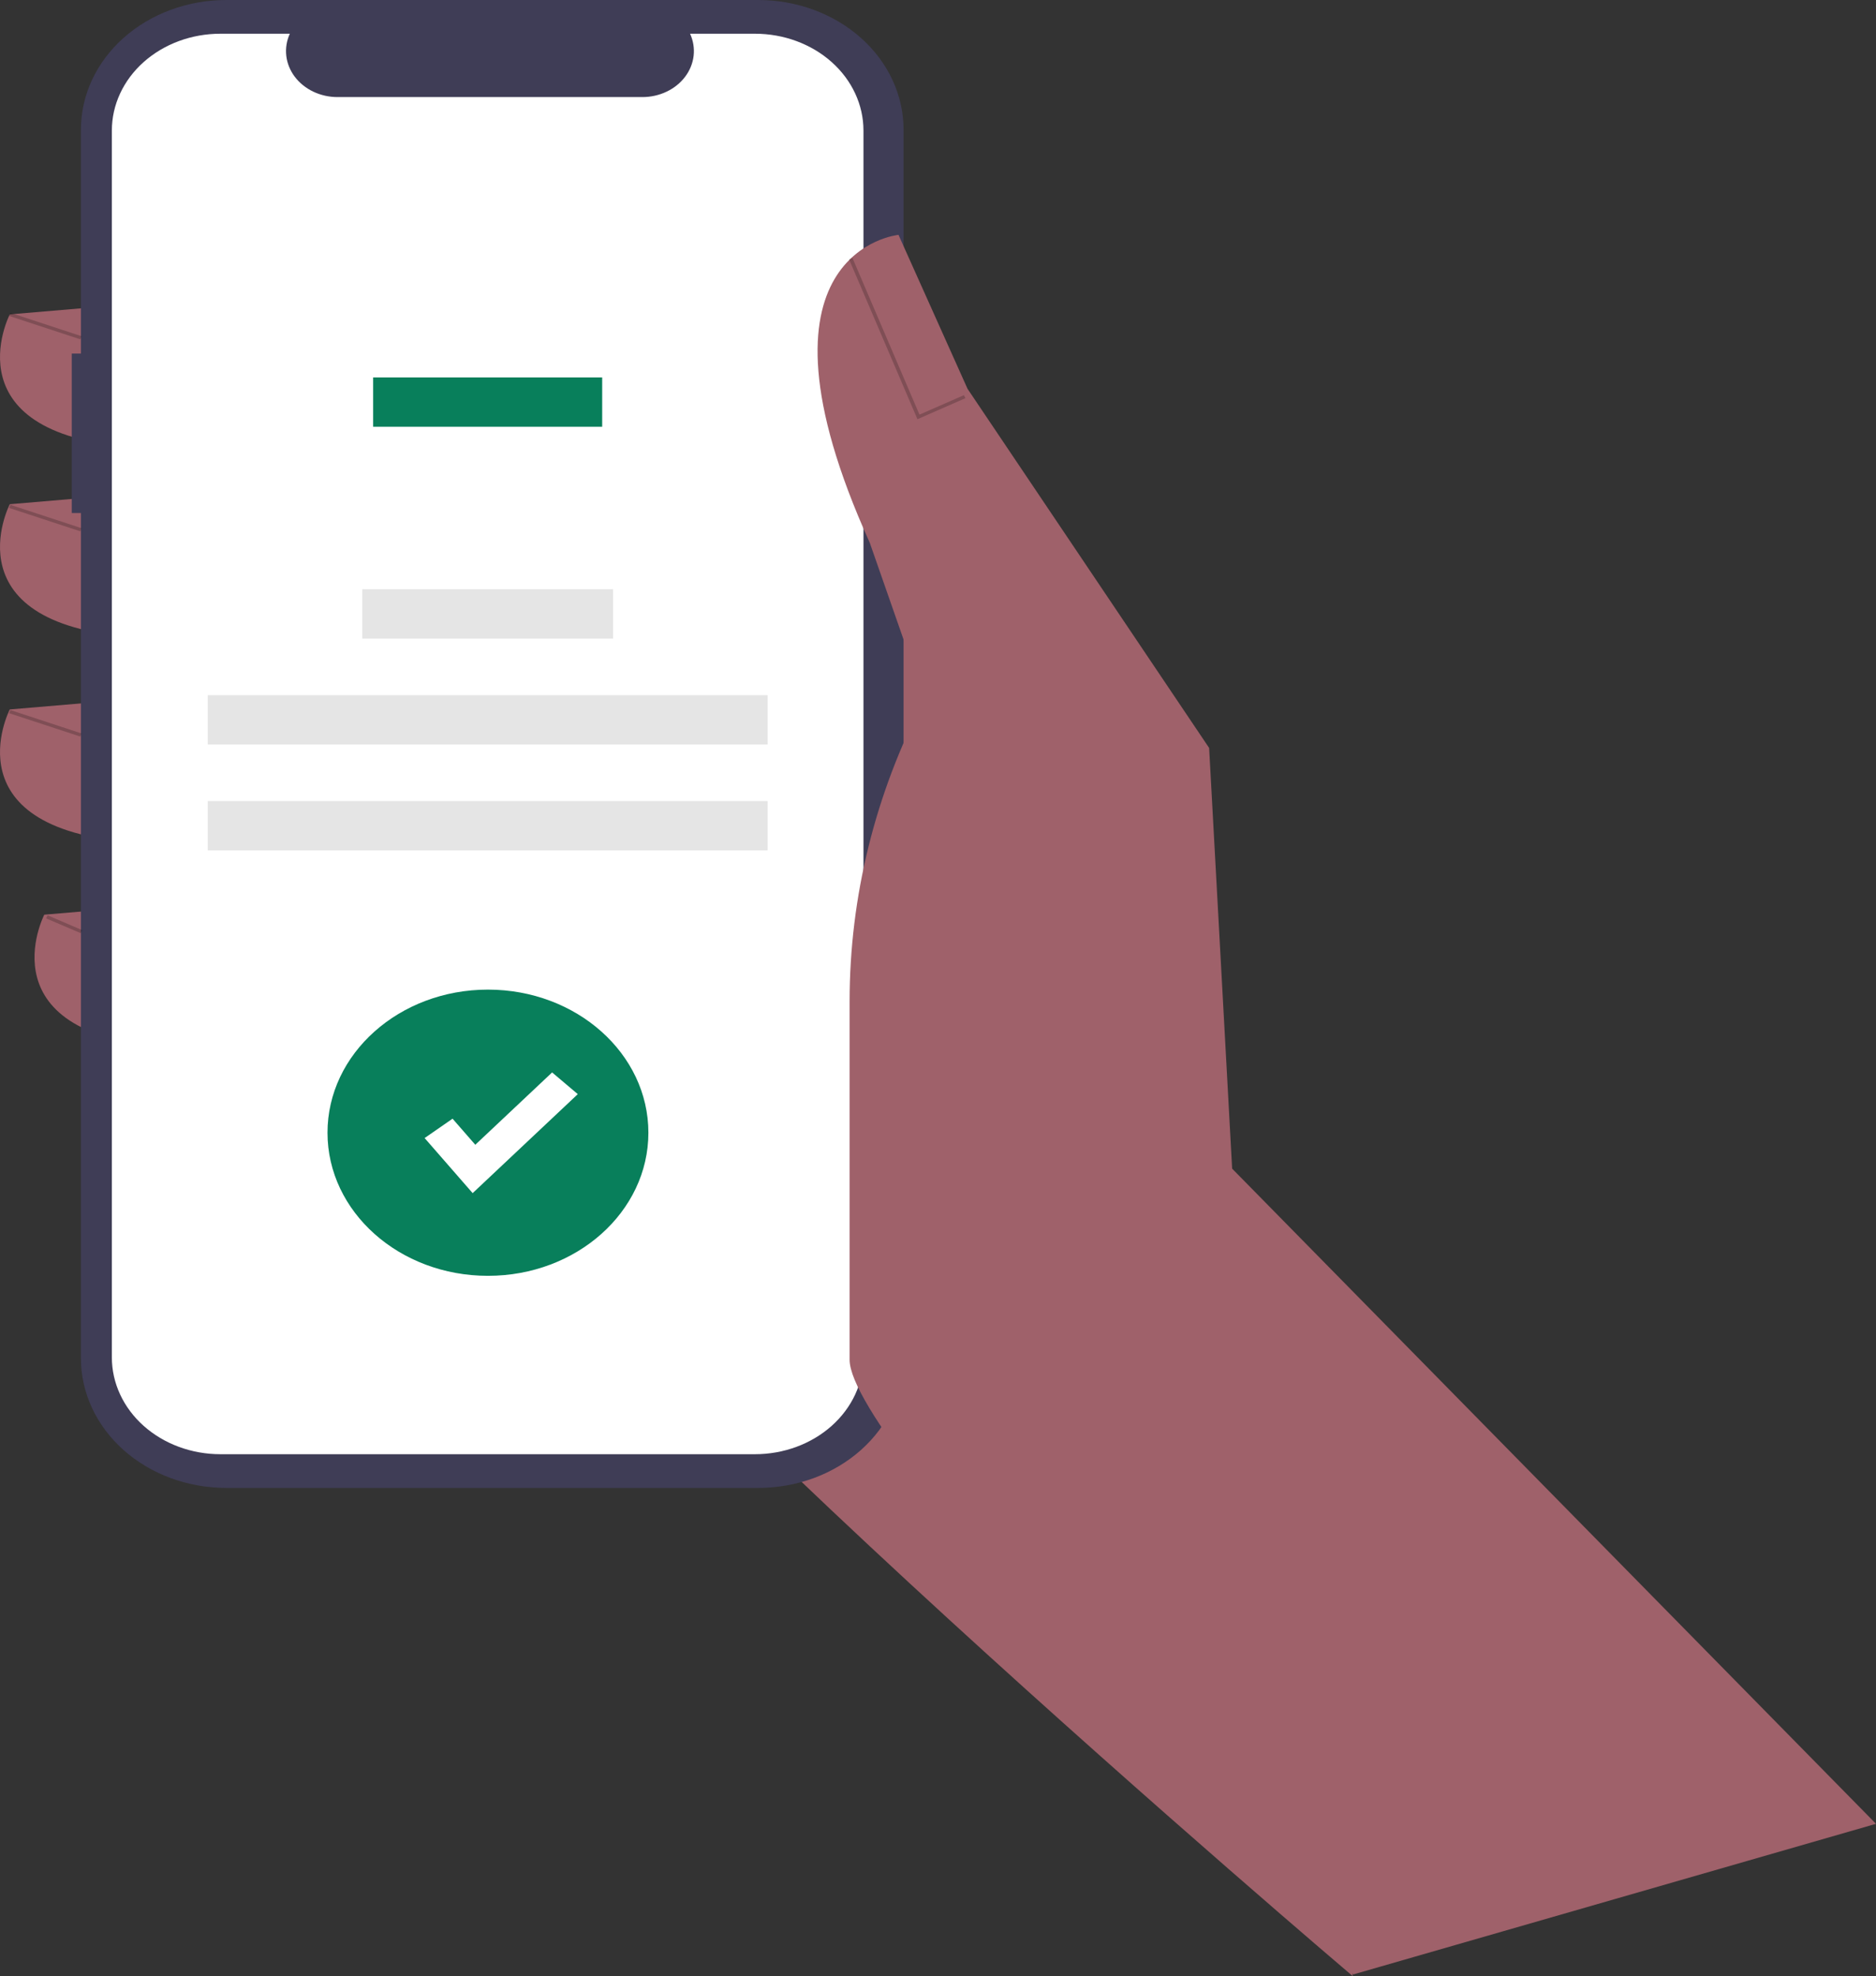<svg width="169" height="178" viewBox="0 0 169 178" fill="none" xmlns="http://www.w3.org/2000/svg">
<rect x="0" y="0" width="169" height="178" fill="#333333" stroke="none"/>
<g id="undraw_confirmed_f581 1" clip-path="url(#clip0_63_3247)">
<path id="Vector" d="M120.186 149.374L121.857 178C121.857 178 51.145 117.977 42.336 100.415C33.526 82.853 50.109 39.41 50.109 39.41L86.901 57.434L120.186 149.374Z" fill="#9F616A"/>
<path id="Vector_2" d="M11.762 27.394L0.88 28.318C0.88 28.318 -4.82 39.41 12.798 40.334L11.762 27.394Z" fill="#9F616A"/>
<path id="Vector_3" d="M11.762 44.494L0.88 45.418C0.88 45.418 -4.82 56.51 12.798 57.434L11.762 44.494Z" fill="#9F616A"/>
<path id="Vector_4" d="M11.762 62.98L0.88 63.904C0.88 63.904 -4.82 74.996 12.798 75.921L11.762 62.98Z" fill="#9F616A"/>
<path id="Vector_5" d="M14.871 81.467L3.989 82.391C3.989 82.391 -1.711 93.483 15.908 94.407L14.871 81.467Z" fill="#9F616A"/>
<path id="Vector_6" d="M6.464 31.85H7.29V11.676C7.29 10.143 7.628 8.624 8.286 7.208C8.944 5.791 9.909 4.504 11.124 3.42C12.34 2.336 13.783 1.476 15.372 0.889C16.96 0.302 18.663 1.17477e-06 20.382 0H68.306C70.025 -3.13263e-06 71.728 0.302 73.316 0.889C74.904 1.476 76.348 2.336 77.563 3.42C78.779 4.504 79.743 5.791 80.401 7.208C81.059 8.624 81.398 10.143 81.398 11.676V122.351C81.398 123.885 81.059 125.403 80.401 126.82C79.743 128.236 78.779 129.523 77.563 130.608C76.348 131.692 74.904 132.552 73.316 133.139C71.728 133.725 70.025 134.027 68.306 134.027H20.382C16.91 134.027 13.58 132.797 11.124 130.608C8.669 128.418 7.29 125.448 7.29 122.351V46.21H6.464V31.85Z" fill="#3F3D56"/>
<path id="Vector_7" d="M19.854 3.038H26.109C25.822 3.667 25.712 4.349 25.79 5.025C25.867 5.701 26.13 6.349 26.555 6.913C26.98 7.477 27.554 7.939 28.226 8.258C28.898 8.578 29.648 8.745 30.41 8.745H57.865C58.627 8.745 59.377 8.578 60.049 8.258C60.721 7.939 61.295 7.477 61.72 6.913C62.145 6.349 62.408 5.701 62.486 5.025C62.563 4.349 62.453 3.667 62.166 3.038H68.009C70.602 3.038 73.088 3.956 74.922 5.591C76.755 7.227 77.785 9.445 77.785 11.757V122.27C77.785 123.415 77.533 124.549 77.041 125.607C76.55 126.665 75.83 127.626 74.922 128.436C74.014 129.245 72.936 129.888 71.75 130.326C70.564 130.764 69.293 130.99 68.009 130.99H19.854C18.57 130.99 17.298 130.764 16.112 130.326C14.926 129.888 13.848 129.245 12.94 128.436C12.032 127.626 11.312 126.665 10.821 125.607C10.329 124.549 10.077 123.415 10.077 122.27V11.757C10.077 10.612 10.329 9.478 10.821 8.42C11.312 7.362 12.032 6.401 12.94 5.591C13.848 4.782 14.926 4.14 16.112 3.701C17.298 3.263 18.57 3.038 19.854 3.038Z" fill="white"/>
<path id="Vector_8" d="M54.248 33.998H33.614V38.439H54.248V33.998Z" fill="#087F5B"/>
<path id="Vector_9" d="M55.23 53.08H32.632V57.52H55.23V53.08Z" fill="#E5E5E5"/>
<path id="Vector_10" d="M69.15 62.619H18.712V67.059H69.15V62.619Z" fill="#E5E5E5"/>
<path id="Vector_11" d="M69.15 72.158H18.712V76.599H69.15V72.158Z" fill="#E5E5E5"/>
<path id="Vector_12" d="M169 164.283L110.998 105.268L108.925 67.371L87.16 35.02L80.942 21.155C80.942 21.155 66.432 22.541 78.351 48.884L83.274 62.98C78.836 71.504 76.537 80.789 76.537 90.188V122.488C76.537 130.094 117.177 171.522 121.907 177.851L169 164.283Z" fill="#9F616A"/>
<path id="Vector_13" opacity="0.2" d="M82.648 37.761L86.975 35.864L86.828 35.597L82.83 37.349L76.795 23.238L76.483 23.345L82.648 37.761Z" fill="black"/>
<path id="Vector_14" opacity="0.2" d="M0.938 28.178L0.822 28.458L7.232 30.564L7.347 30.284L0.938 28.178Z" fill="black"/>
<path id="Vector_15" opacity="0.2" d="M0.938 45.473L0.822 45.752L7.232 47.858L7.347 47.578L0.938 45.473Z" fill="black"/>
<path id="Vector_16" opacity="0.2" d="M0.938 63.96L0.822 64.24L7.232 66.346L7.347 66.066L0.938 63.96Z" fill="black"/>
<path id="Vector_17" opacity="0.2" d="M4.296 82.453L4.151 82.722L7.272 84.057L7.416 83.789L4.296 82.453Z" fill="black"/>
<path id="Vector_18" d="M43.957 114.922C51.939 114.922 58.41 109.151 58.41 102.031C58.41 94.912 51.939 89.141 43.957 89.141C35.974 89.141 29.503 94.912 29.503 102.031C29.503 109.151 35.974 114.922 43.957 114.922Z" fill="#087F5B"/>
<path id="Vector_19" d="M42.579 107.473L38.253 102.512L40.769 100.767L42.817 103.116L49.737 96.601L52.051 98.556L42.579 107.473Z" fill="white"/>
</g>
<defs>
<clipPath id="clip0_63_3247">
<rect width="169" height="178" fill="white"/>
</clipPath>
</defs>
</svg>
